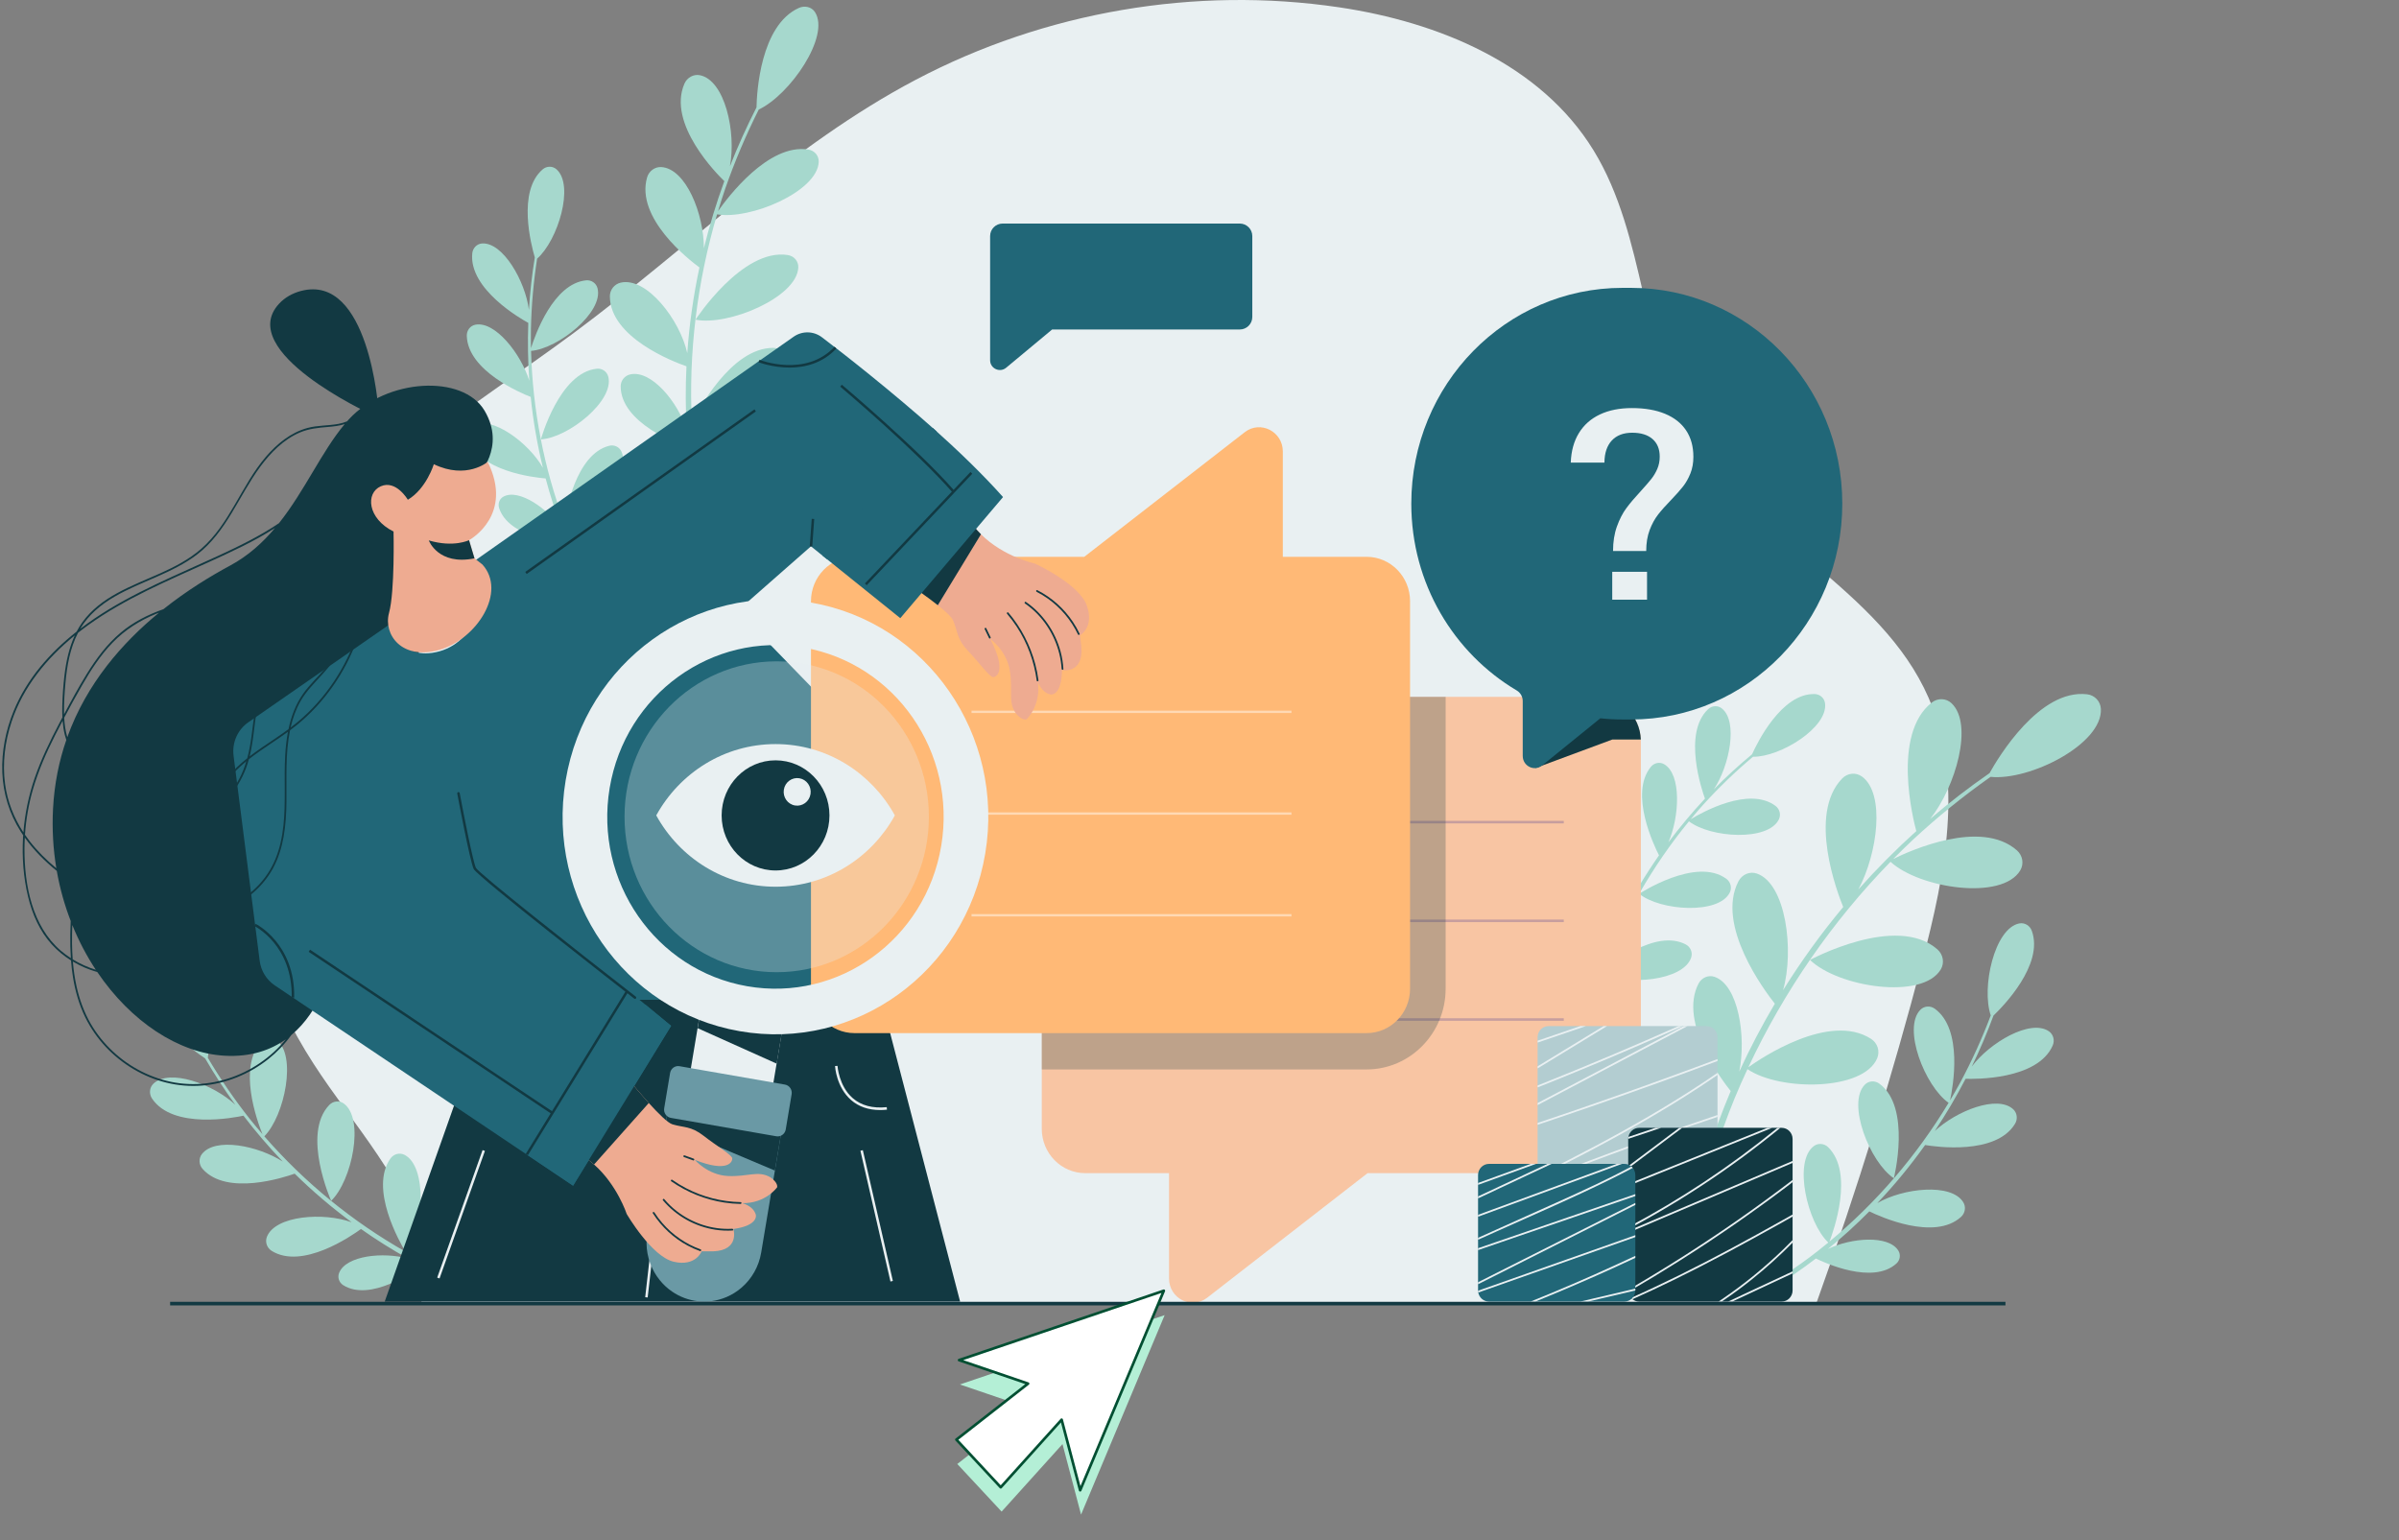 <svg width="676" height="434" viewBox="0 0 676 434" fill="none" xmlns="http://www.w3.org/2000/svg">
<rect x="0" y="0" width="676" height="434" fill="#808080" stroke="none"/>
<path d="M541.718 270.812C533.255 303.157 523.363 335.115 512.078 366.543C512.022 366.712 511.962 366.886 511.898 367.055H118.63C118.715 366.88 118.801 366.712 118.88 366.543C120.529 363.057 121.536 359.608 120.037 353.66C114.876 333.169 99.463 316.988 88.344 299.754C63.519 261.29 56.214 208.843 78.552 168.82C97.072 135.64 131.663 116.126 161.904 93.665C193.949 69.862 222.787 41.069 257.994 22.509C294.438 3.287 336.821 -3.961 377.405 2.07C405.26 6.211 434.099 18.015 449.041 42.381C463.919 66.639 462.24 98.529 476.646 123.08C493.613 151.98 529.987 165.853 543.433 196.623C553.504 219.679 548.098 246.42 541.718 270.812Z" fill="#E9F0F2"/>
<path d="M151.352 72.892C157.223 67.74 161.926 52.204 156.807 47.71C155.688 46.727 154.048 46.763 152.915 47.73C145.708 53.892 149.675 69.084 150.699 72.543C149.898 77.434 149.345 82.373 149.041 87.331C148.028 79.287 141.748 68.235 135.851 68.61C134.377 68.703 133.226 69.897 133.077 71.398C132.066 81.496 146.902 89.926 148.863 90.993C148.663 96.422 148.758 101.863 149.149 107.286C146.746 99.62 139.473 90.39 133.919 91.513C132.471 91.807 131.486 93.147 131.533 94.654C131.84 104.536 146.838 110.802 149.543 111.853C150.234 118.581 151.385 125.26 152.984 131.822C148.995 124.8 138.559 117.006 133.231 119.861C131.924 120.563 131.351 122.132 131.815 123.563C134.817 132.843 150.603 134.579 153.751 134.835C155.046 139.697 156.592 144.487 158.389 149.177C154.477 143.404 146.234 137.615 141.885 139.945C140.741 140.557 140.242 141.929 140.647 143.182C143.308 151.412 157.474 152.853 159.935 153.043C161.674 157.207 163.609 161.287 165.75 165.255L166.934 164.504C164.874 160.987 163.099 157.213 161.459 153.422C160.65 151.516 159.883 149.593 159.153 147.654C166.641 145.91 177.881 133.761 175.155 127.342C174.567 125.958 173.076 125.26 171.645 125.626C162.246 128.029 159.435 144.363 159.008 147.26C153.257 131.825 150.077 115.395 149.645 98.885C157.308 98.261 170.134 87.98 168.373 81.23C167.992 79.772 166.62 78.855 165.151 79.001C155.874 79.918 150.754 94.508 149.627 98.109C149.59 96.309 149.582 94.507 149.61 92.706C149.753 86.071 150.336 79.448 151.352 72.892Z" fill="#A6D8CD"/>
<path d="M168.18 103.911C157.591 104.959 152.417 123.819 152.417 123.819C160.048 123.406 173.184 112.964 171.403 106.14C171.023 104.681 169.65 103.766 168.18 103.911Z" fill="#A6D8CD"/>
<path d="M213.807 30.869C222.641 26.702 233.992 10.172 229.653 3.415C228.704 1.936 226.762 1.477 225.068 2.252C214.282 7.177 213.262 25.956 213.17 30.267C210.397 35.681 207.898 41.222 205.682 46.86C207.502 37.25 204.253 22.553 197.176 21.187C195.407 20.846 193.607 21.876 192.868 23.565C187.899 34.934 202.195 49.209 204.101 51.04C201.834 57.256 199.908 63.579 198.337 69.966C198.381 60.368 193.282 47.474 186.326 47.081C184.513 46.978 182.854 48.228 182.344 49.985C179.005 61.506 194.303 73.33 197.09 75.369C195.383 83.361 194.238 91.435 193.661 99.51C191.596 90.174 182.239 77.976 174.903 79.651C173.103 80.063 171.841 81.703 171.85 83.5C171.906 95.147 189.827 101.972 193.436 103.227C193.14 109.245 193.164 115.256 193.52 121.227C191.08 113.358 183.551 104.149 177.562 105.516C175.988 105.876 174.887 107.31 174.894 108.881C174.944 119.211 191.068 125.2 193.892 126.169C194.379 131.515 195.125 136.823 196.16 142.065L197.834 141.557C196.726 136.862 196.052 131.955 195.542 127.072C195.304 124.621 195.121 122.162 194.989 119.698C204.45 119.965 222.221 109.348 221.418 101.091C221.244 99.312 219.752 98.049 217.93 98.035C205.973 97.947 196.551 115.977 194.964 119.197C193.979 99.594 196.387 79.625 202.062 60.401C211.31 62.016 230.248 54.041 230.702 45.7C230.801 43.898 229.529 42.419 227.747 42.139C216.49 40.369 205.005 55.677 202.331 59.497C202.961 57.403 203.628 55.318 204.335 53.243C206.989 45.622 210.156 38.14 213.807 30.869Z" fill="#A6D8CD"/>
<path d="M221.989 71.874C209.14 69.853 195.992 90.085 195.992 90.085C205.122 91.934 224.484 83.869 224.944 75.435C225.043 73.633 223.771 72.154 221.989 71.874Z" fill="#A6D8CD"/>
<path d="M560.909 218.926C571.981 220.067 592.483 209.677 591.995 199.779C591.888 197.613 590.226 195.904 588.117 195.658C574.692 194.093 563.132 213.37 560.619 217.885C554.837 221.881 549.254 226.184 543.897 230.773C551.096 221.725 556.143 204.091 549.918 198.187C548.362 196.711 546.005 196.671 544.326 197.997C533.026 206.929 539.133 231.068 539.986 234.21C534.251 239.377 528.798 244.87 523.655 250.657C529.091 240.504 531.298 223.619 524.648 218.823C522.914 217.573 520.571 217.853 519.081 219.396C509.308 229.514 517.78 251.685 519.389 255.603C513.212 263.006 507.543 270.848 502.437 279.05C505.642 267.847 503.25 249.019 495.06 246.179C493.05 245.483 490.881 246.429 489.88 248.341C483.391 260.73 497.264 279.249 500.124 282.853C496.449 289.049 493.095 295.441 490.093 301.999C492.104 292.117 489.838 277.609 483.154 275.291C481.397 274.682 479.501 275.51 478.626 277.18C472.871 288.167 485.438 304.669 487.683 307.476C485.159 313.453 482.916 319.554 480.991 325.765L482.931 326.279C484.474 320.603 486.565 314.973 488.806 309.474C489.946 306.724 491.148 304 492.404 301.304C501.602 307.543 525.127 307.467 528.972 298.204C529.8 296.208 529.036 293.93 527.243 292.769C515.478 285.149 496.038 298.343 492.66 300.759C502.702 279.345 516.303 259.681 532.711 242.862C540.942 250.396 564.135 253.857 569.272 245.296C570.381 243.446 569.956 241.078 568.352 239.659C558.224 230.696 538.274 239.703 533.484 242.073C535.283 240.248 537.113 238.455 538.977 236.701C545.885 230.283 553.216 224.341 560.909 218.926Z" fill="#A6D8CD"/>
<path d="M545.954 267.569C534.394 257.339 510.034 270.522 510.034 270.522C518.016 278.231 541.679 281.864 546.874 273.206C547.983 271.358 547.557 268.99 545.954 267.569Z" fill="#A6D8CD"/>
<path d="M560.964 286.157C558.272 278.287 562.013 261.572 569.007 260.234C570.538 259.941 572.015 260.859 572.547 262.353C575.939 271.865 564.462 283.588 561.74 286.19C559.94 291.087 557.893 295.891 555.606 300.579C560.69 293.786 572.135 287.089 577.322 290.613C578.619 291.494 579.05 293.204 578.412 294.654C574.112 304.415 556.214 304.1 553.875 304.016C551.249 309.077 548.349 313.992 545.19 318.729C551.346 313.03 562.756 308.531 567.243 312.556C568.414 313.604 568.619 315.359 567.796 316.709C562.406 325.561 545.479 323.185 542.468 322.685C538.357 328.452 533.853 333.925 529.002 339.05C536.272 334.796 549.827 333.314 553.212 338.794C554.043 340.138 553.753 341.88 552.59 342.937C545.053 349.785 529.75 342.851 526.743 341.384C523.047 345.123 519.16 348.66 515.095 351.97C521.651 348.811 532.166 347.978 534.929 352.452C535.655 353.628 535.403 355.15 534.385 356.073C527.701 362.146 514.028 355.817 511.686 354.663C507.945 357.524 504.071 360.205 500.063 362.67L499.372 361.344C503.071 359.246 506.642 356.76 510.098 354.187C511.822 352.885 513.519 351.542 515.185 350.166C509.255 344.534 505.28 327.383 511.088 322.997C512.339 322.051 514.061 322.218 515.178 323.325C522.511 330.591 516.63 347.012 515.522 349.886C528.752 338.904 540.149 325.629 549.082 310.795C542.413 306.089 536.025 289.787 541.122 284.578C542.222 283.453 543.949 283.358 545.215 284.283C553.206 290.127 550.335 306.202 549.5 310.097C550.465 308.474 551.403 306.834 552.31 305.175C555.609 299.046 558.501 292.688 560.964 286.157Z" fill="#A6D8CD"/>
<path d="M529.567 305.381C538.688 312.05 533.657 332.053 533.657 332.053C526.908 327.558 520.321 310.942 525.474 305.675C526.576 304.552 528.302 304.455 529.567 305.381Z" fill="#A6D8CD"/>
<path d="M58.562 298.098C59.862 289.869 53.315 274.082 46.2 274.014C44.643 273.999 43.346 275.167 43.077 276.733C41.368 286.705 54.677 296.194 57.803 298.27C60.414 302.768 63.254 307.133 66.308 311.338C60.14 305.56 47.721 301.013 43.219 305.41C42.094 306.51 41.962 308.27 42.838 309.584C48.745 318.425 66.311 314.915 68.602 314.413C72.053 318.926 75.752 323.247 79.674 327.345C72.636 322.836 60.631 320.448 56.904 325.211C55.931 326.452 56.03 328.216 57.072 329.398C63.896 337.15 80.154 331.783 83.033 330.751C88.069 335.695 93.44 340.277 99.096 344.454C91.208 341.566 77.611 342.531 75.217 348.532C74.629 350.005 75.213 351.668 76.539 352.501C85.134 357.896 99.012 348.33 101.72 346.349C106.001 349.368 110.434 352.156 115.002 354.689C108.008 352.752 97.512 353.811 95.558 358.711C95.044 359.998 95.555 361.451 96.713 362.178C104.336 366.963 116.712 358.286 118.821 356.729C122.995 358.877 127.268 360.823 131.635 362.533L132.089 361.105C128.088 359.701 124.144 357.893 120.302 355.976C118.38 355.002 116.481 353.984 114.604 352.928C119.477 346.322 120.452 328.724 113.982 325.445C112.588 324.738 110.921 325.211 110.01 326.5C104.035 334.965 112.64 350.08 114.223 352.712C99.317 344.266 85.819 333.235 74.483 320.227C80.242 314.402 83.737 297.207 77.826 292.991C76.549 292.08 74.833 292.294 73.745 293.433C66.88 300.615 72.462 315.93 73.951 319.615C72.722 318.19 71.517 316.743 70.34 315.272C66.043 309.83 62.105 304.088 58.562 298.098Z" fill="#A6D8CD"/>
<path d="M92.767 311.41C84.93 319.609 93.312 338.402 93.312 338.402C99.186 332.769 102.825 315.232 96.848 310.968C95.571 310.058 93.855 310.273 92.767 311.41Z" fill="#A6D8CD"/>
<path d="M493.961 213.265C501.654 213.381 515.177 204.983 514.266 198.193C514.067 196.708 512.823 195.631 511.357 195.589C502.017 195.323 495.171 209.302 493.701 212.565C489.949 215.667 486.352 218.971 482.928 222.455C487.363 215.786 489.817 203.331 485.186 199.642C484.029 198.72 482.403 198.833 481.323 199.85C474.055 206.687 479.662 222.948 480.432 225.061C476.782 228.966 473.342 233.082 470.135 237.379C473.291 230.055 473.832 218.289 468.973 215.388C467.705 214.632 466.109 214.965 465.171 216.12C459.025 223.681 466.147 238.443 467.482 241.044C463.656 246.518 460.204 252.264 457.162 258.224C458.72 250.313 455.982 237.486 450.175 236.024C448.749 235.666 447.31 236.448 446.732 237.826C442.979 246.754 453.611 258.672 455.79 260.983C453.617 265.475 451.678 270.08 449.989 274.78C450.803 267.849 448.4 257.993 443.66 256.798C442.414 256.485 441.157 257.169 440.65 258.374C437.323 266.291 446.937 276.9 448.646 278.698C447.254 282.969 446.061 287.307 445.095 291.704L446.462 291.941C447.197 287.936 448.31 283.932 449.536 280.008C450.163 278.046 450.833 276.097 451.541 274.161C458.239 277.903 474.443 276.427 476.555 269.813C477.011 268.388 476.351 266.865 475.049 266.173C466.502 261.635 453.873 271.9 451.687 273.77C457.364 258.409 465.593 244.039 475.924 231.46C482.032 236.153 498.21 237.136 501.254 230.926C501.911 229.585 501.481 227.979 500.294 227.099C492.797 221.537 479.574 228.95 476.413 230.871C477.546 229.505 478.703 228.16 479.885 226.837C484.269 221.997 488.975 217.459 493.961 213.265Z" fill="#A6D8CD"/>
<path d="M486.477 247.68C477.919 241.331 461.902 251.887 461.902 251.887C467.847 256.716 484.36 257.786 487.437 251.507C488.094 250.168 487.663 248.562 486.477 247.68Z" fill="#A6D8CD"/>
<path d="M106.627 115.36C106.627 115.36 103.975 76.899 84.766 82.006C82.442 82.625 80.276 83.814 78.629 85.599C66.215 99.049 104.251 116.575 104.251 116.575L106.627 115.36Z" fill="#123942"/>
<path d="M136.543 115.738C130.419 105.387 108.927 106.638 98.348 118.127C98.164 118.326 97.985 118.534 97.805 118.739C97.02 119.061 96.197 119.297 95.379 119.451C92.476 119.998 89.486 119.829 86.619 120.613C81.92 121.899 78.021 125.094 74.872 128.781C68.011 136.816 64.751 147.664 56.682 154.682C49.813 160.658 40.773 162.882 32.96 167.185C29.213 169.248 25.705 171.856 23.178 175.403C22.587 176.231 22.063 177.098 21.595 177.992C14.08 183.929 7.568 191.302 3.868 200.32C1.629 205.778 0.418 211.74 0.65 217.668C0.883 223.616 2.644 229.325 5.816 234.319C6.047 234.682 6.292 235.034 6.533 235.387C6.519 235.593 6.5 235.798 6.488 236.004C6.187 241.565 6.591 247.243 7.9 252.659C9.096 257.613 11.18 262.42 14.623 266.18C16.242 267.949 18.055 269.429 20.006 270.654C20.129 272.245 20.309 273.829 20.565 275.403C21.202 279.319 22.308 283.184 24.053 286.74C25.543 289.778 27.502 292.573 29.804 295.024C32.121 297.491 34.782 299.62 37.681 301.327C40.563 303.025 43.677 304.316 46.913 305.109C50.183 305.91 53.554 306.191 56.907 305.93C60.283 305.666 63.613 304.861 66.765 303.599C69.937 302.33 72.928 300.588 75.617 298.452C78.054 296.515 80.24 294.242 82.076 291.705C90.459 284.73 92.666 274.016 92.666 274.016L119.669 177.849V147.398L134.647 134.055C134.65 134.054 142.668 126.091 136.543 115.738ZM21.983 178.333C22.914 177.598 23.857 176.88 24.816 176.19C35.328 168.627 47.307 163.653 58.99 158.34C65.213 155.509 71.641 152.567 77.492 148.808C74.003 152.951 69.926 156.648 64.832 159.392C59.423 162.305 52.74 166.347 46.041 171.678C41.693 173.212 37.567 175.282 33.963 178.323C30.126 181.558 27.088 185.656 24.447 189.932C22.166 193.623 20.086 197.457 18.049 201.301C18.046 201.173 18.04 201.046 18.039 200.917C17.995 198.111 18.186 195.289 18.437 192.495C18.873 187.645 19.732 182.672 21.983 178.333ZM20.297 265.997C20.272 264.222 20.308 262.449 20.372 260.678C22.212 265.216 24.447 269.446 26.992 273.299C24.723 272.592 22.538 271.618 20.483 270.352C20.378 268.902 20.318 267.449 20.297 265.997ZM18.962 207.753C18.439 205.977 18.184 204.124 18.085 202.27C19.705 199.21 21.375 196.174 23.095 193.179C25.573 188.868 28.296 184.641 31.753 181.075C35.252 177.468 39.463 174.818 44.072 172.953C44.313 172.855 44.559 172.768 44.801 172.675C34.537 181.092 24.413 192.576 18.962 207.753ZM15.874 244.684C13.127 242.418 10.581 239.904 8.382 237.087C7.915 236.488 7.467 235.874 7.038 235.25C7.326 230.952 8.065 226.687 9.255 222.553C10.797 217.196 13.057 212.087 15.561 207.134C16.242 205.787 16.937 204.446 17.64 203.108C17.745 204.464 17.938 205.812 18.269 207.13C18.388 207.604 18.532 208.07 18.688 208.531C16.649 214.426 15.314 220.869 14.945 227.898C14.639 233.708 14.987 239.325 15.874 244.684ZM1.433 220.973C0.637 215.073 1.398 209.014 3.264 203.391C6.531 193.539 13.202 185.468 21.076 179.057C19.447 182.579 18.622 186.48 18.162 190.339C17.83 193.115 17.637 195.921 17.559 198.717C17.527 199.868 17.527 201.026 17.584 202.18C17.28 202.756 16.974 203.331 16.672 203.907C14.064 208.858 11.611 213.918 9.784 219.232C8.081 224.188 7.002 229.351 6.594 234.584C3.918 230.49 2.097 225.895 1.433 220.973ZM17.165 267.939C9.085 261.039 6.878 249.497 6.897 239.239C6.899 238.178 6.938 237.117 6.994 236.058C9.529 239.605 12.63 242.709 16 245.435C16.87 250.382 18.208 255.097 19.919 259.531C19.864 260.776 19.819 262.022 19.801 263.268C19.77 265.519 19.813 267.774 19.965 270.02C19.001 269.392 18.063 268.706 17.165 267.939ZM77.187 296.451C74.697 298.737 71.885 300.646 68.864 302.116C65.83 303.593 62.591 304.625 59.267 305.143C55.979 305.654 52.625 305.642 49.341 305.092C46.087 304.547 42.916 303.481 39.959 301.995C36.992 300.502 34.222 298.572 31.782 296.287C29.363 294.023 27.25 291.41 25.577 288.525C23.681 285.257 22.383 281.657 21.564 277.958C21.055 275.66 20.732 273.327 20.535 270.98C22.695 272.268 25.017 273.247 27.428 273.95C36.861 287.891 50.32 296.783 63.272 297.514C70.681 297.932 76.303 295.902 80.543 292.885C79.512 294.153 78.391 295.347 77.187 296.451ZM78.613 147.438C73.276 151.042 67.386 153.905 61.64 156.567C49.825 162.042 37.632 166.9 26.754 174.229C25.345 175.178 23.959 176.178 22.599 177.217C22.635 177.156 22.668 177.093 22.706 177.032C25.014 173.22 28.452 170.374 32.23 168.177C39.781 163.786 48.488 161.63 55.517 156.278C63.801 149.97 67.29 139.72 73.33 131.531C76.275 127.538 79.92 123.83 84.503 121.881C87.056 120.795 89.711 120.544 92.442 120.318C94.017 120.188 95.617 119.999 97.125 119.525C90.637 127.256 85.903 138.266 78.613 147.438Z" fill="#123942"/>
<path d="M141.072 274.461L108.407 366.8H270.54L246.487 274.461H141.072Z" fill="#123942"/>
<path d="M184.452 342.285L181.809 365.564L182.506 365.647L185.149 342.367L184.452 342.285Z" fill="#E9F0F2"/>
<path d="M462.368 208.895V318.099C462.368 325.01 456.886 330.609 450.122 330.609H385.36L340.147 365.724C335.746 369.144 329.413 365.934 329.413 360.283V330.609H305.806C299.041 330.609 293.554 325.009 293.554 318.099V208.895C293.554 201.984 299.041 196.385 305.806 196.385H450.122C456.731 196.385 462.113 201.73 462.359 208.414C462.363 208.572 462.368 208.736 462.368 208.895Z" fill="#F8C5A3"/>
<path d="M462.358 208.414H454.309L432.717 216.425L435.593 196.384H450.121C456.73 196.385 462.112 201.729 462.358 208.414Z" fill="#123942"/>
<path d="M440.652 231.332H350.454V232.048H440.652V231.332Z" fill="#C79E9E"/>
<path d="M440.652 259.145H350.454V259.862H440.652V259.145Z" fill="#C79E9E"/>
<path d="M440.652 286.959H350.454V287.675H440.652V286.959Z" fill="#C79E9E"/>
<path d="M233.646 198.78L252.131 281.757H180.193L181.827 283.103L189.103 289.096L161.488 334.141L148.425 325.367L77.434 277.701C75.089 276.124 73.53 273.586 73.171 270.74L65.819 212.984C65.349 209.293 66.952 205.649 69.963 203.561L109.891 175.879C109.891 175.879 112.491 186.72 123.852 183.537C135.206 180.353 138.103 165.335 132.756 158.741L223.615 94.905C226.035 93.206 229.242 93.256 231.601 95.043C237.81 99.732 251.53 110.507 263.962 121.604L233.109 157.656L228.518 153.96L207.807 172.162L222.6 187.4L233.646 198.78Z" fill="#216778"/>
<path opacity="0.25" d="M407.356 196.384V278.633C407.356 291.175 397.368 301.381 385.088 301.381H293.553V208.894C293.553 201.983 299.04 196.384 305.805 196.384H407.356Z" fill="#123942"/>
<path d="M385.086 156.918H361.48V127.243C361.48 121.592 355.146 118.383 350.743 121.803L305.531 156.918H240.771C234.005 156.918 228.521 162.52 228.521 169.431V278.632C228.521 285.543 234.005 291.145 240.771 291.145H385.086C391.851 291.145 397.335 285.543 397.335 278.632V169.431C397.335 162.52 391.851 156.918 385.086 156.918Z" fill="#FFB976"/>
<path d="M363.93 200.239H273.732V200.955H363.93V200.239Z" fill="#FF9F43"/>
<path d="M363.93 200.239H273.732V200.955H363.93V200.239Z" fill="white" fill-opacity="0.6"/>
<path d="M363.93 228.905H273.732V229.622H363.93V228.905Z" fill="#FF9F43"/>
<path d="M363.93 228.905H273.732V229.622H363.93V228.905Z" fill="white" fill-opacity="0.6"/>
<path d="M363.93 257.57H273.732V258.287H363.93V257.57Z" fill="#FF9F43"/>
<path d="M363.93 257.57H273.732V258.287H363.93V257.57Z" fill="white" fill-opacity="0.6"/>
<path d="M304.336 179.021C304.336 179.021 304.451 180.004 304.717 182.338C305.309 190.053 299.26 188.834 299.26 188.834C299.114 196.333 296.053 195.709 296.053 195.709C293.497 195.252 292.469 192.172 292.469 192.172C293.356 198.898 289.272 202.707 289.272 202.707C289.272 202.707 288.139 203.264 286.281 201.084C283.956 197.772 285.475 194.726 284.557 189.009C283.636 183.297 279.045 180.077 279.045 180.077C283.741 189.096 280.809 190.863 279.832 190.826C278.855 190.791 275.968 186.787 272.776 183.424C269.583 180.066 269.915 178.044 268.572 174.844C268.181 173.903 266.472 172.321 264.257 170.554C258.956 166.341 250.773 161.1 250.773 161.1L272.615 145.646C273.693 147.525 275 149.159 276.419 150.566C282.868 156.979 291.622 158.827 291.622 158.827C291.622 158.827 304.084 164.508 306.25 170.661C308.419 176.815 304.336 179.021 304.336 179.021Z" fill="#EEAB91"/>
<path d="M292.136 191.808C291.416 186.397 289.481 181.164 286.509 176.625C285.672 175.346 284.754 174.125 283.765 172.966C283.555 172.719 283.932 172.388 284.142 172.636C287.702 176.807 290.304 181.801 291.718 187.141C292.117 188.643 292.417 190.171 292.622 191.714C292.667 192.034 292.18 192.132 292.136 191.808Z" fill="#123942"/>
<path d="M299.151 188.499C298.809 182.787 296.348 177.275 292.457 173.174C291.351 172.007 290.127 170.965 288.809 170.058C288.544 169.876 288.823 169.455 289.088 169.637C293.859 172.92 297.349 177.998 298.864 183.657C299.291 185.25 299.549 186.882 299.647 188.531C299.666 188.859 299.17 188.822 299.151 188.499Z" fill="#123942"/>
<path d="M303.765 178.796C301.839 174.768 298.897 171.274 295.296 168.715C294.284 167.997 293.222 167.351 292.119 166.789C291.835 166.646 291.993 166.163 292.277 166.309C296.3 168.354 299.785 171.447 302.316 175.242C303.026 176.306 303.66 177.421 304.213 178.578C304.354 178.869 303.906 179.09 303.765 178.796Z" fill="#123942"/>
<path d="M278.688 179.811C278.282 178.969 277.876 178.127 277.47 177.285C277.329 176.991 277.777 176.772 277.918 177.066C278.324 177.908 278.73 178.75 279.137 179.592C279.279 179.884 278.831 180.105 278.688 179.811Z" fill="#123942"/>
<path d="M276.419 150.564L264.257 170.553C258.956 166.34 250.773 161.099 250.773 161.099L272.615 145.645C273.693 147.524 275.001 149.157 276.419 150.564Z" fill="#123942"/>
<path d="M282.638 140.081L253.69 174.209L231.762 156.569L262.824 120.583C269.876 126.88 276.875 133.601 282.638 140.081Z" fill="#216778"/>
<path d="M178.931 281.493C178.858 281.493 178.783 281.469 178.72 281.42C174.2 277.906 134.529 247.031 133.483 244.895C132.433 242.751 128.995 224.422 128.848 223.645C128.813 223.45 128.937 223.262 129.127 223.225C129.315 223.19 129.5 223.315 129.538 223.51C130.767 230.076 133.304 242.929 134.109 244.575C134.873 246.101 161.459 267.105 179.143 280.852C179.297 280.971 179.327 281.196 179.21 281.354C179.143 281.444 179.038 281.493 178.931 281.493Z" fill="#123942"/>
<path d="M220.385 317.735L214.493 352.976C213.826 356.967 211.818 360.386 209.012 362.823C208.356 363.399 207.644 363.927 206.899 364.383C205.561 365.221 204.104 365.854 202.565 366.26C201.94 366.43 201.294 366.559 200.646 366.652C199.338 366.834 197.985 366.856 196.619 366.69C196.323 366.661 196.015 366.614 195.714 366.562C195.414 366.51 195.109 366.448 194.819 366.376C193.478 366.069 192.209 365.591 191.034 364.976C190.454 364.669 189.886 364.328 189.352 363.956C188.032 363.051 186.864 361.959 185.874 360.716C185.32 360.033 184.818 359.292 184.387 358.529C182.533 355.278 181.749 351.373 182.416 347.381L188.307 312.141L220.385 317.735Z" fill="#6A99A5"/>
<path d="M220.385 317.735L218.352 329.885L187.518 316.864L188.307 312.138L220.385 317.735Z" fill="#123942"/>
<path d="M197.752 282.65L193.464 308.305L216.723 312.361L221.011 286.707L197.752 282.65Z" fill="#E9F0F2"/>
<path d="M221.185 305.648L191.479 300.466C190.225 300.247 189.033 301.109 188.819 302.39L187.16 312.317C186.945 313.598 187.789 314.816 189.044 315.035L218.75 320.217C220.004 320.436 221.196 319.574 221.41 318.293L223.069 308.366C223.284 307.084 222.44 305.867 221.185 305.648Z" fill="#6A99A5"/>
<path d="M219.315 318.642L189.022 313.357L190.914 302.04L221.206 307.325L219.315 318.642ZM189.832 312.772L218.741 317.815L220.397 307.912L191.488 302.869L189.832 312.772Z" fill="#6A99A5"/>
<path d="M221.032 286.714L218.853 299.748L196.588 289.755L197.773 282.657L221.032 286.714Z" fill="#123942"/>
<path d="M228.607 169.821C195.959 164.126 164.971 186.544 159.394 219.897C153.817 253.25 175.765 284.903 208.415 290.6C241.063 296.295 272.051 273.877 277.627 240.524C283.204 207.171 261.255 175.516 228.607 169.821ZM210.532 277.931C184.733 273.43 167.39 248.416 171.796 222.062C176.202 195.707 200.689 177.99 226.488 182.492C252.287 186.993 269.63 212.006 265.224 238.361C260.818 264.715 236.333 282.43 210.532 277.931Z" fill="#E9F0F2"/>
<path d="M218.983 334.597C218.983 334.597 215.751 339.184 209.107 339.071C209.107 339.071 212.229 339.757 212.97 342.295C212.97 342.295 213.933 345.325 206.656 346.349C206.656 346.349 208.551 352.343 200.979 352.645C198.679 352.645 197.712 352.645 197.712 352.645C197.712 352.645 196.044 357.042 189.809 355.563C183.57 354.088 176.59 342.105 176.59 342.105C176.59 342.105 173.935 333.945 167.396 328.167C165.713 326.682 163.773 325.352 161.558 324.358L174.031 300.396C174.031 300.396 178.545 306.135 182.815 310.839C185.556 313.865 188.197 316.464 189.473 316.849C192.741 317.836 194.665 317.268 198.308 320.11C201.946 322.956 206.175 325.422 206.327 326.405C206.472 327.393 205.099 330.577 195.783 326.861C195.783 326.861 199.446 331.147 205.114 331.411C210.781 331.678 213.562 329.778 217.055 331.754C219.39 333.383 218.983 334.597 218.983 334.597Z" fill="#EEAB91"/>
<path d="M208.718 338.775C203.374 338.676 198.061 337.324 193.3 334.839C191.958 334.139 190.665 333.351 189.422 332.483C189.159 332.299 188.881 332.72 189.147 332.905C193.617 336.03 198.776 338.085 204.132 338.898C205.64 339.126 207.16 339.253 208.684 339.282C209.002 339.288 209.039 338.781 208.718 338.775Z" fill="#123942"/>
<path d="M206.322 346.277C200.729 346.599 195.083 344.745 190.641 341.276C189.377 340.29 188.22 339.17 187.185 337.938C186.976 337.69 186.6 338.022 186.808 338.27C190.557 342.727 195.901 345.674 201.58 346.551C203.179 346.798 204.796 346.868 206.412 346.776C206.733 346.76 206.638 346.26 206.322 346.277Z" fill="#123942"/>
<path d="M197.427 352.092C193.286 350.609 189.545 348.032 186.638 344.676C185.821 343.733 185.068 342.73 184.394 341.677C184.222 341.407 183.771 341.622 183.944 341.894C186.402 345.737 189.816 348.911 193.802 351.036C194.92 351.631 196.077 352.146 197.267 352.571C197.568 352.682 197.73 352.201 197.427 352.092Z" fill="#123942"/>
<path d="M195.485 326.534C194.619 326.22 193.752 325.906 192.886 325.594C192.585 325.485 192.423 325.964 192.726 326.074C193.592 326.388 194.458 326.702 195.325 327.014C195.626 327.123 195.788 326.644 195.485 326.534Z" fill="#123942"/>
<path d="M182.815 310.841L167.396 328.169C165.713 326.684 163.773 325.353 161.558 324.36L174.031 300.398C174.031 300.398 178.546 306.136 182.815 310.841Z" fill="#123942"/>
<path d="M189.103 289.096L161.488 334.141L148.425 325.367L181.828 283.101L189.103 289.096Z" fill="#216778"/>
<path opacity="0.29" d="M218.865 273.977C242.548 273.977 261.746 254.365 261.746 230.173C261.746 205.981 242.548 186.37 218.865 186.37C195.183 186.37 175.985 205.981 175.985 230.173C175.985 254.365 195.183 273.977 218.865 273.977Z" fill="#E9F0F2"/>
<path d="M252.155 229.791C245.549 241.788 232.972 249.89 218.536 249.89C204.103 249.89 191.524 241.788 184.919 229.791C191.526 217.794 204.103 209.692 218.536 209.692C232.972 209.694 245.549 217.794 252.155 229.791Z" fill="#E9F0F2"/>
<path d="M218.537 245.311C226.928 245.311 233.73 238.362 233.73 229.791C233.73 221.22 226.928 214.271 218.537 214.271C210.147 214.271 203.345 221.22 203.345 229.791C203.345 238.362 210.147 245.311 218.537 245.311Z" fill="#123942"/>
<path d="M228.389 223.781C228.726 221.662 227.317 219.666 225.242 219.322C223.168 218.978 221.213 220.417 220.877 222.536C220.54 224.655 221.949 226.652 224.023 226.996C226.098 227.34 228.052 225.901 228.389 223.781Z" fill="#E9F0F2"/>
<path d="M123.785 183.158C113.246 186.143 107.955 178.828 109.623 172.72C111.29 166.611 110.893 149.795 110.893 149.795C103.491 146.09 102.981 138.935 107.303 137.041C111.62 135.153 114.922 140.836 114.922 140.836C120.148 137.731 122.247 130.822 122.247 130.822C131.474 135.248 137.431 130.162 137.431 130.162C144.737 144.989 132.751 151.903 132.19 152.221L132.17 152.23L133.708 157.353L135.923 159.071C142.911 166.793 134.32 180.172 123.785 183.158Z" fill="#EEAB91"/>
<path d="M133.706 157.352C123.453 159.441 120.827 152.294 120.827 152.294C127.83 154.38 132.169 152.228 132.169 152.228L133.706 157.352Z" fill="#123942"/>
<path d="M102.585 171.058C101.687 176.093 100.07 180.997 97.827 185.573C95.595 190.122 92.755 194.369 89.395 198.126C87.713 200.007 85.903 201.768 83.978 203.386C83.295 203.961 82.592 204.509 81.883 205.048C82.477 202.436 83.362 199.91 84.696 197.573C87.91 191.944 94.113 188.312 96.039 181.879C96.254 181.159 96.398 180.421 96.475 179.673C96.508 179.347 96.012 179.31 95.979 179.636C95.291 186.428 88.978 190.423 85.38 195.56C83.292 198.538 82.041 201.946 81.293 205.488C79.923 206.502 78.522 207.471 77.108 208.422C74.832 209.953 72.522 211.479 70.338 213.162C70.578 212.185 70.782 211.199 70.954 210.209C71.714 205.839 71.927 201.37 72.981 197.054C73.877 193.375 75.379 189.686 78.079 187C78.414 186.668 78.766 186.353 79.13 186.056C79.38 185.852 79.055 185.468 78.805 185.671C75.9 188.038 74.106 191.478 73.014 195.05C71.764 199.133 71.43 203.414 70.85 207.629C70.568 209.679 70.205 211.71 69.67 213.688C67.675 215.276 65.803 217.009 64.183 219.021C62.001 221.729 60.346 225.039 59.795 228.513C57.328 230.427 54.546 231.929 51.589 232.872C51.18 233.002 50.767 233.121 50.352 233.232C50.043 233.314 50.133 233.813 50.443 233.731C53.779 232.846 56.917 231.29 59.697 229.214C59.519 230.779 59.566 232.37 59.901 233.951C60.038 234.588 60.222 235.214 60.448 235.824C60.562 236.13 61.01 235.909 60.898 235.606C60.077 233.383 59.927 231.055 60.263 228.778C62.921 226.687 65.228 224.115 67.008 221.21C67.938 219.696 68.727 218.089 69.351 216.418C69.652 215.613 69.901 214.791 70.127 213.961C72.158 212.357 74.313 210.902 76.444 209.472C78.024 208.413 79.602 207.347 81.143 206.228C80.717 208.46 80.48 210.737 80.355 212.986C79.993 219.5 80.557 226.042 79.875 232.541C79.527 235.845 78.85 239.129 77.57 242.194C76.477 244.814 74.922 247.22 73.002 249.284C69.237 253.332 64.159 256.109 58.74 256.915C58.071 257.014 57.4 257.081 56.726 257.121C56.406 257.14 56.501 257.639 56.817 257.62C62.299 257.296 67.594 254.956 71.708 251.261C73.763 249.414 75.533 247.226 76.874 244.788C78.405 242.007 79.355 238.939 79.918 235.811C81.104 229.233 80.602 222.524 80.746 215.878C80.818 212.537 81.05 209.112 81.726 205.807C82.336 205.354 82.94 204.89 83.533 204.411C85.476 202.84 87.307 201.127 89.013 199.293C92.419 195.63 95.333 191.494 97.651 187.032C99.97 182.573 101.704 177.796 102.744 172.858C102.867 172.272 102.981 171.684 103.086 171.095C103.138 170.773 102.642 170.738 102.585 171.058ZM67.448 219.427C65.77 222.585 63.491 225.399 60.79 227.699C60.66 227.81 60.523 227.914 60.39 228.023C60.938 225.212 62.208 222.513 63.874 220.235C65.462 218.066 67.367 216.208 69.42 214.524C68.915 216.21 68.284 217.853 67.448 219.427Z" fill="#123942"/>
<path d="M228.735 146.209L228.179 153.943L228.878 153.995L229.435 146.262L228.735 146.209Z" fill="#123942"/>
<path d="M222.481 103.587C217.645 103.587 213.825 102.104 213.754 102.074L214.009 101.407C214.14 101.459 227.017 106.452 235.167 97.719L235.675 98.213C231.718 102.451 226.711 103.587 222.481 103.587Z" fill="#123942"/>
<path d="M212.591 115.358L148.009 161.171L148.409 161.76L212.991 115.947L212.591 115.358Z" fill="#123942"/>
<path d="M273.468 133.01L243.718 164.423L244.222 164.921L273.972 133.508L273.468 133.01Z" fill="#123942"/>
<path d="M268.437 138.803C258.122 126.979 236.975 109.141 236.762 108.962L237.208 108.41C237.421 108.589 258.61 126.462 268.96 138.327L268.437 138.803Z" fill="#123942"/>
<path d="M176.401 279.184L148.152 325.176L148.746 325.557L176.995 279.564L176.401 279.184Z" fill="#123942"/>
<path d="M87.358 267.631L86.975 268.231L155.434 313.929L155.817 313.329L87.358 267.631Z" fill="#123942"/>
<path d="M82.899 281.141L82.198 281.129C82.462 266.364 71.848 261.055 71.741 261.003L72.041 260.355C72.152 260.409 83.171 265.919 82.899 281.141Z" fill="#123942"/>
<path d="M248.028 312.824C244.715 312.824 241.959 311.878 239.813 310.002C235.677 306.384 235.312 300.66 235.299 300.418L235.999 300.377C236.002 300.433 236.364 306.046 240.275 309.46C242.668 311.551 245.899 312.41 249.868 312.009L249.937 312.723C249.28 312.792 248.645 312.824 248.028 312.824Z" fill="#E9F0F2"/>
<path d="M243.135 324.129L242.452 324.293L250.916 361.149L251.599 360.985L243.135 324.129Z" fill="#E9F0F2"/>
<path d="M135.983 324.105L123.196 360.041L123.855 360.286L136.642 324.349L135.983 324.105Z" fill="#E9F0F2"/>
<path d="M459.594 81.121H457.218C424.336 81.121 397.681 108.352 397.681 141.94C397.681 164.432 409.634 184.07 427.404 194.593C428.443 195.208 429.083 196.34 429.083 197.566V213.023C429.083 215.904 432.339 217.512 434.548 215.72L450.944 202.424C453.007 202.644 455.099 202.759 457.217 202.759H459.592C492.474 202.759 519.129 175.529 519.129 141.94C519.132 108.352 492.476 81.121 459.594 81.121Z" fill="#216778"/>
<path d="M455.633 148.34C456.366 146.307 457.251 144.59 458.29 143.194C459.328 141.796 460.688 140.192 462.368 138.379C463.589 137.032 464.552 135.922 465.254 135.052C465.956 134.182 466.537 133.214 466.995 132.148C467.454 131.082 467.682 129.937 467.682 128.711V128.675C467.682 126.542 467.002 124.888 465.643 123.712C464.283 122.536 462.383 121.948 459.938 121.948C457.464 121.948 455.547 122.677 454.188 124.135C452.828 125.592 452.133 127.657 452.103 130.329V130.365H442.619V130.329C442.741 127.094 443.505 124.331 444.91 122.04C446.314 119.749 448.284 118.002 450.821 116.802C453.355 115.601 456.365 115 459.847 115C463.482 115 466.598 115.54 469.194 116.617C471.79 117.696 473.767 119.258 475.127 121.304C476.486 123.35 477.166 125.819 477.166 128.71V128.747C477.166 130.487 476.883 132.055 476.318 133.452C475.752 134.849 475.065 136.062 474.256 137.091C473.446 138.12 472.338 139.37 470.934 140.841C469.406 142.409 468.169 143.8 467.223 145.012C466.276 146.226 465.482 147.683 464.84 149.387C464.198 151.09 463.877 153.056 463.877 155.287H454.531C454.534 152.691 454.9 150.374 455.633 148.34ZM454.305 161.133H464.11V169H454.305V161.133Z" fill="#E9F0F2"/>
<path d="M483.968 292.321V334.986C483.968 336.727 482.591 338.134 480.887 338.134H436.349C434.645 338.134 433.268 336.727 433.268 334.986V292.321C433.268 290.58 434.645 289.173 436.349 289.173H480.887C482.591 289.173 483.968 290.58 483.968 292.321Z" fill="#B3CDD1"/>
<path d="M446.857 289.173C442.327 290.719 437.797 292.264 433.268 293.816V293.284C437.277 291.912 441.286 290.545 445.293 289.173H446.857Z" fill="#E9F0F2"/>
<path d="M449.247 291.353C443.921 294.603 438.594 297.849 433.268 301.095V300.507C435.637 299.063 438.008 297.615 440.378 296.171C444.205 293.836 448.029 291.508 451.853 289.173H452.826C451.633 289.9 450.44 290.626 449.247 291.353Z" fill="#E9F0F2"/>
<path d="M474.177 289.173C471.947 290.176 469.717 291.165 467.478 292.148C457.952 296.324 448.37 300.363 438.73 304.259C436.911 304.996 435.093 305.723 433.269 306.446V305.908C440.434 303.057 447.565 300.124 454.666 297.119C460.784 294.528 466.878 291.883 472.946 289.174H474.177V289.173Z" fill="#E9F0F2"/>
<path d="M436.144 309.909C435.186 310.415 434.224 310.917 433.268 311.424V310.856C439.813 307.407 446.36 303.956 452.905 300.507L474.408 289.174H475.496C472.479 290.767 469.468 292.353 466.451 293.94C456.348 299.262 446.245 304.585 436.144 309.909Z" fill="#E9F0F2"/>
<path d="M483.968 298.463V299C481.212 300.034 478.451 301.058 475.691 302.076C469.888 304.216 464.075 306.314 458.247 308.378C452.45 310.435 446.642 312.452 440.818 314.439C438.303 315.293 435.787 316.143 433.266 316.988V316.461C436.493 315.382 439.715 314.29 442.933 313.185C448.751 311.189 454.559 309.161 460.356 307.099C466.148 305.031 471.93 302.932 477.703 300.798C479.794 300.025 481.883 299.247 483.968 298.463Z" fill="#E9F0F2"/>
<path d="M483.968 302.338V302.952C482.294 304.103 480.611 305.235 478.911 306.346C473.916 309.622 468.819 312.735 463.653 315.723C458.502 318.703 453.28 321.56 448.018 324.334C443.132 326.909 438.206 329.412 433.266 331.874V331.31C433.422 331.234 433.582 331.151 433.737 331.075C439.063 328.412 444.366 325.705 449.626 322.91C454.873 320.114 460.078 317.238 465.216 314.228C470.337 311.222 475.394 308.096 480.344 304.798C481.558 303.991 482.771 303.172 483.968 302.338Z" fill="#E9F0F2"/>
<path d="M462.906 321.54C469.897 319.021 476.923 316.584 483.968 314.225V314.757C481.402 315.612 478.847 316.477 476.292 317.357C466.114 320.858 455.993 324.528 445.93 328.368C441.701 329.986 437.478 331.629 433.268 333.302V332.76C443.084 328.859 452.97 325.118 462.906 321.54Z" fill="#E9F0F2"/>
<path d="M483.968 318.351V318.98C482.614 319.973 481.252 320.956 479.884 321.929C471.731 327.723 463.318 333.139 454.674 338.134H453.667C458.657 335.268 463.573 332.263 468.408 329.124C473.696 325.69 478.887 322.097 483.968 318.351Z" fill="#E9F0F2"/>
<path d="M468.158 335.913C473.429 333.87 478.701 331.828 483.968 329.786V330.328C482.666 330.83 481.368 331.337 480.07 331.837C474.658 333.936 469.241 336.035 463.829 338.133H462.431C464.341 337.392 466.25 336.655 468.158 335.913Z" fill="#E9F0F2"/>
<path d="M505.124 320.985V363.651C505.124 365.392 503.747 366.799 502.047 366.799H461.884C461.172 366.799 460.522 366.554 460 366.139C459.855 366.032 459.72 365.903 459.605 365.766C459.189 365.3 458.908 364.706 458.828 364.051C458.813 363.922 458.803 363.784 458.803 363.651V320.944C458.807 320.754 458.822 320.575 458.863 320.396C459.128 318.937 460.376 317.836 461.884 317.836H502.047C503.747 317.838 505.124 319.246 505.124 320.985Z" fill="#123942"/>
<path d="M468.074 317.838C464.982 318.877 461.895 319.911 458.804 320.944C458.809 320.754 458.824 320.575 458.864 320.396C461.405 319.542 463.951 318.692 466.491 317.836H468.074V317.838Z" fill="#E9F0F2"/>
<path d="M471.341 319.849C467.163 322.988 462.983 326.13 458.804 329.268V328.639C463.594 325.041 468.386 321.437 473.18 317.838H474.016C473.125 318.508 472.233 319.179 471.341 319.849Z" fill="#E9F0F2"/>
<path d="M499.372 317.838C496.526 318.984 493.68 320.136 490.838 321.282C483.121 324.399 475.409 327.512 467.698 330.625C464.732 331.822 461.77 333.014 458.803 334.213V333.665C466.034 330.747 473.27 327.83 480.5 324.912C486.337 322.558 492.181 320.198 498.018 317.838H499.372Z" fill="#E9F0F2"/>
<path d="M466.78 341.978C464.144 343.499 461.488 344.968 458.803 346.391V345.823C466.164 341.906 473.349 337.627 480.314 333.005C487.404 328.3 494.264 323.233 500.869 317.838H501.681C498.204 320.688 494.655 323.443 491.043 326.11C483.252 331.854 475.143 337.151 466.78 341.978Z" fill="#E9F0F2"/>
<path d="M505.124 327.169V327.722C504.247 328.095 503.364 328.469 502.483 328.842C492.215 333.209 481.943 337.575 471.675 341.942C467.386 343.763 463.092 345.591 458.803 347.413V346.861C468.769 342.627 478.736 338.39 488.702 334.15C494.176 331.823 499.652 329.499 505.124 327.169Z" fill="#E9F0F2"/>
<path d="M505.124 332.524V333.149C504.557 333.595 503.991 334.025 503.42 334.455C498.5 338.166 493.509 341.775 488.442 345.276C483.38 348.777 478.249 352.166 473.048 355.446C468.363 358.406 463.623 361.272 458.827 364.051C458.812 363.922 458.801 363.784 458.801 363.651V363.483C458.857 363.452 458.906 363.421 458.962 363.391C464.254 360.32 469.484 357.131 474.65 353.839C479.861 350.512 485.008 347.077 490.08 343.529C495.126 340.002 500.097 336.363 504.998 332.621C505.039 332.59 505.084 332.555 505.124 332.524Z" fill="#E9F0F2"/>
<path d="M502.519 343.739C503.391 343.252 504.258 342.761 505.125 342.269V342.848C503.733 343.636 502.339 344.419 500.947 345.198C496.091 347.911 491.216 350.589 486.304 353.199C481.399 355.805 476.458 358.343 471.471 360.781C467.678 362.633 463.855 364.424 460.002 366.141C459.856 366.033 459.721 365.905 459.606 365.767C464.171 363.735 468.681 361.6 473.16 359.389C478.141 356.927 483.072 354.367 487.968 351.742C492.842 349.124 497.687 346.447 502.519 343.739Z" fill="#E9F0F2"/>
<path d="M505.124 349.477V350.194C501.506 353.87 497.678 357.319 493.665 360.534C490.908 362.74 488.062 364.833 485.141 366.799H484.25C484.756 366.461 485.261 366.118 485.763 365.775C491.712 361.685 497.323 357.099 502.529 352.066C503.411 351.218 504.277 350.353 505.124 349.477Z" fill="#E9F0F2"/>
<path d="M486.94 366.799C492.998 363.964 499.066 361.127 505.124 358.291V358.849C502.013 360.303 498.906 361.76 495.793 363.215C493.238 364.408 490.687 365.605 488.131 366.797H486.94V366.799Z" fill="#E9F0F2"/>
<path d="M460.808 331.147V363.671C460.798 365.401 459.425 366.799 457.727 366.799H419.569C418.07 366.799 416.823 365.703 416.552 364.255C416.518 364.091 416.497 363.916 416.497 363.743C416.492 363.713 416.492 363.682 416.492 363.651V331.147C416.492 329.406 417.869 327.999 419.569 327.999H457.727C458.488 327.999 459.189 328.281 459.726 328.751C459.861 328.864 459.982 328.991 460.096 329.129C460.537 329.679 460.808 330.38 460.808 331.147Z" fill="#216778"/>
<path d="M432.801 327.999L423.346 331.428L416.491 333.916V333.384L431.324 327.999H432.801Z" fill="#E9F0F2"/>
<path d="M437.221 327.999C430.31 331.239 423.395 334.464 416.491 337.725V337.168C419.837 335.591 423.186 334.025 426.538 332.454C429.7 330.969 432.867 329.486 436.03 328.001H437.221V327.999Z" fill="#E9F0F2"/>
<path d="M457.03 327.999C455.721 328.48 454.409 328.962 453.096 329.443C442.757 333.241 432.416 337.04 422.078 340.838C420.214 341.524 418.355 342.205 416.491 342.891V342.354L439.25 333.994C444.688 331.998 450.13 329.997 455.572 328.001H457.03V327.999Z" fill="#E9F0F2"/>
<path d="M421.892 346.954C420.094 347.762 418.289 348.572 416.491 349.381V348.833C424.323 345.32 432.16 341.804 439.982 338.272C446.636 335.266 453.276 332.191 459.725 328.75C459.859 328.864 459.981 328.991 460.095 329.129C458.035 330.229 455.961 331.293 453.866 332.328C443.36 337.525 432.575 342.157 421.892 346.954Z" fill="#E9F0F2"/>
<path d="M460.808 336.527V337.059C459.6 337.479 458.388 337.894 457.18 338.309C445.78 342.23 434.38 346.146 422.98 350.067C420.816 350.809 418.65 351.556 416.491 352.299V351.766C424.999 348.839 433.507 345.915 442.017 342.987C448.28 340.836 454.543 338.682 460.808 336.527Z" fill="#E9F0F2"/>
<path d="M460.808 339.004V339.567C460.492 339.726 460.182 339.884 459.865 340.043C450.064 344.988 440.268 349.927 430.466 354.872C425.811 357.223 421.15 359.571 416.491 361.921V361.358C416.747 361.225 417.002 361.096 417.258 360.969C427.06 356.024 436.861 351.085 446.657 346.14C451.372 343.759 456.092 341.384 460.808 339.004Z" fill="#E9F0F2"/>
<path d="M448.616 352.4C452.68 350.961 456.743 349.528 460.808 348.09V348.627C451.051 352.072 441.301 355.517 431.544 358.962C426.549 360.727 421.547 362.494 416.551 364.254C416.516 364.091 416.495 363.916 416.495 363.743C416.991 363.568 417.483 363.395 417.979 363.221C428.191 359.612 438.404 356.004 448.616 352.4Z" fill="#E9F0F2"/>
<path d="M460.808 353.916V354.479C453.517 357.924 446.131 361.185 438.7 364.302C436.682 365.147 434.661 365.981 432.632 366.8H431.285C439.207 363.611 447.054 360.239 454.827 356.681C456.818 355.763 458.818 354.846 460.808 353.916Z" fill="#E9F0F2"/>
<path d="M449.112 365.899C453.01 364.983 456.908 364.066 460.808 363.151V363.673C460.768 363.677 460.729 363.688 460.688 363.699L447.484 366.801H445.28C446.557 366.497 447.834 366.2 449.112 365.899Z" fill="#E9F0F2"/>
<path d="M565.104 366.865H47.935V367.879H565.104V366.865Z" fill="#123942"/>
<path d="M349.347 63H282.529C280.58 63 279 64.58 279 66.529V86.371V89.322V101.518C279 103.85 281.72 105.127 283.514 103.635L296.476 92.853H349.349C351.298 92.853 352.878 91.273 352.878 89.324V66.529C352.876 64.58 351.296 63 349.347 63Z" fill="#216778"/>
<g clip-path="url(#clip0_161_8944)">
<path d="M304.623 426.839L328.18 370.619L270.489 390.161L289.938 396.792L269.749 412.571L282.24 425.986L299.397 406.961L304.623 426.839Z" fill="#B4EFD6"/>
<path d="M304.374 419.971L327.945 363.751L270.254 383.293L289.689 389.924L269.5 405.703L281.991 419.132L299.148 400.093L304.374 419.971Z" fill="white" stroke="#004F32" stroke-width="0.749" stroke-linecap="round" stroke-linejoin="round"/>
</g>
<defs>
<clipPath id="clip0_161_8944">
<rect width="60" height="65" fill="white" transform="translate(268.5 362.793)"/>
</clipPath>
</defs>
</svg>
